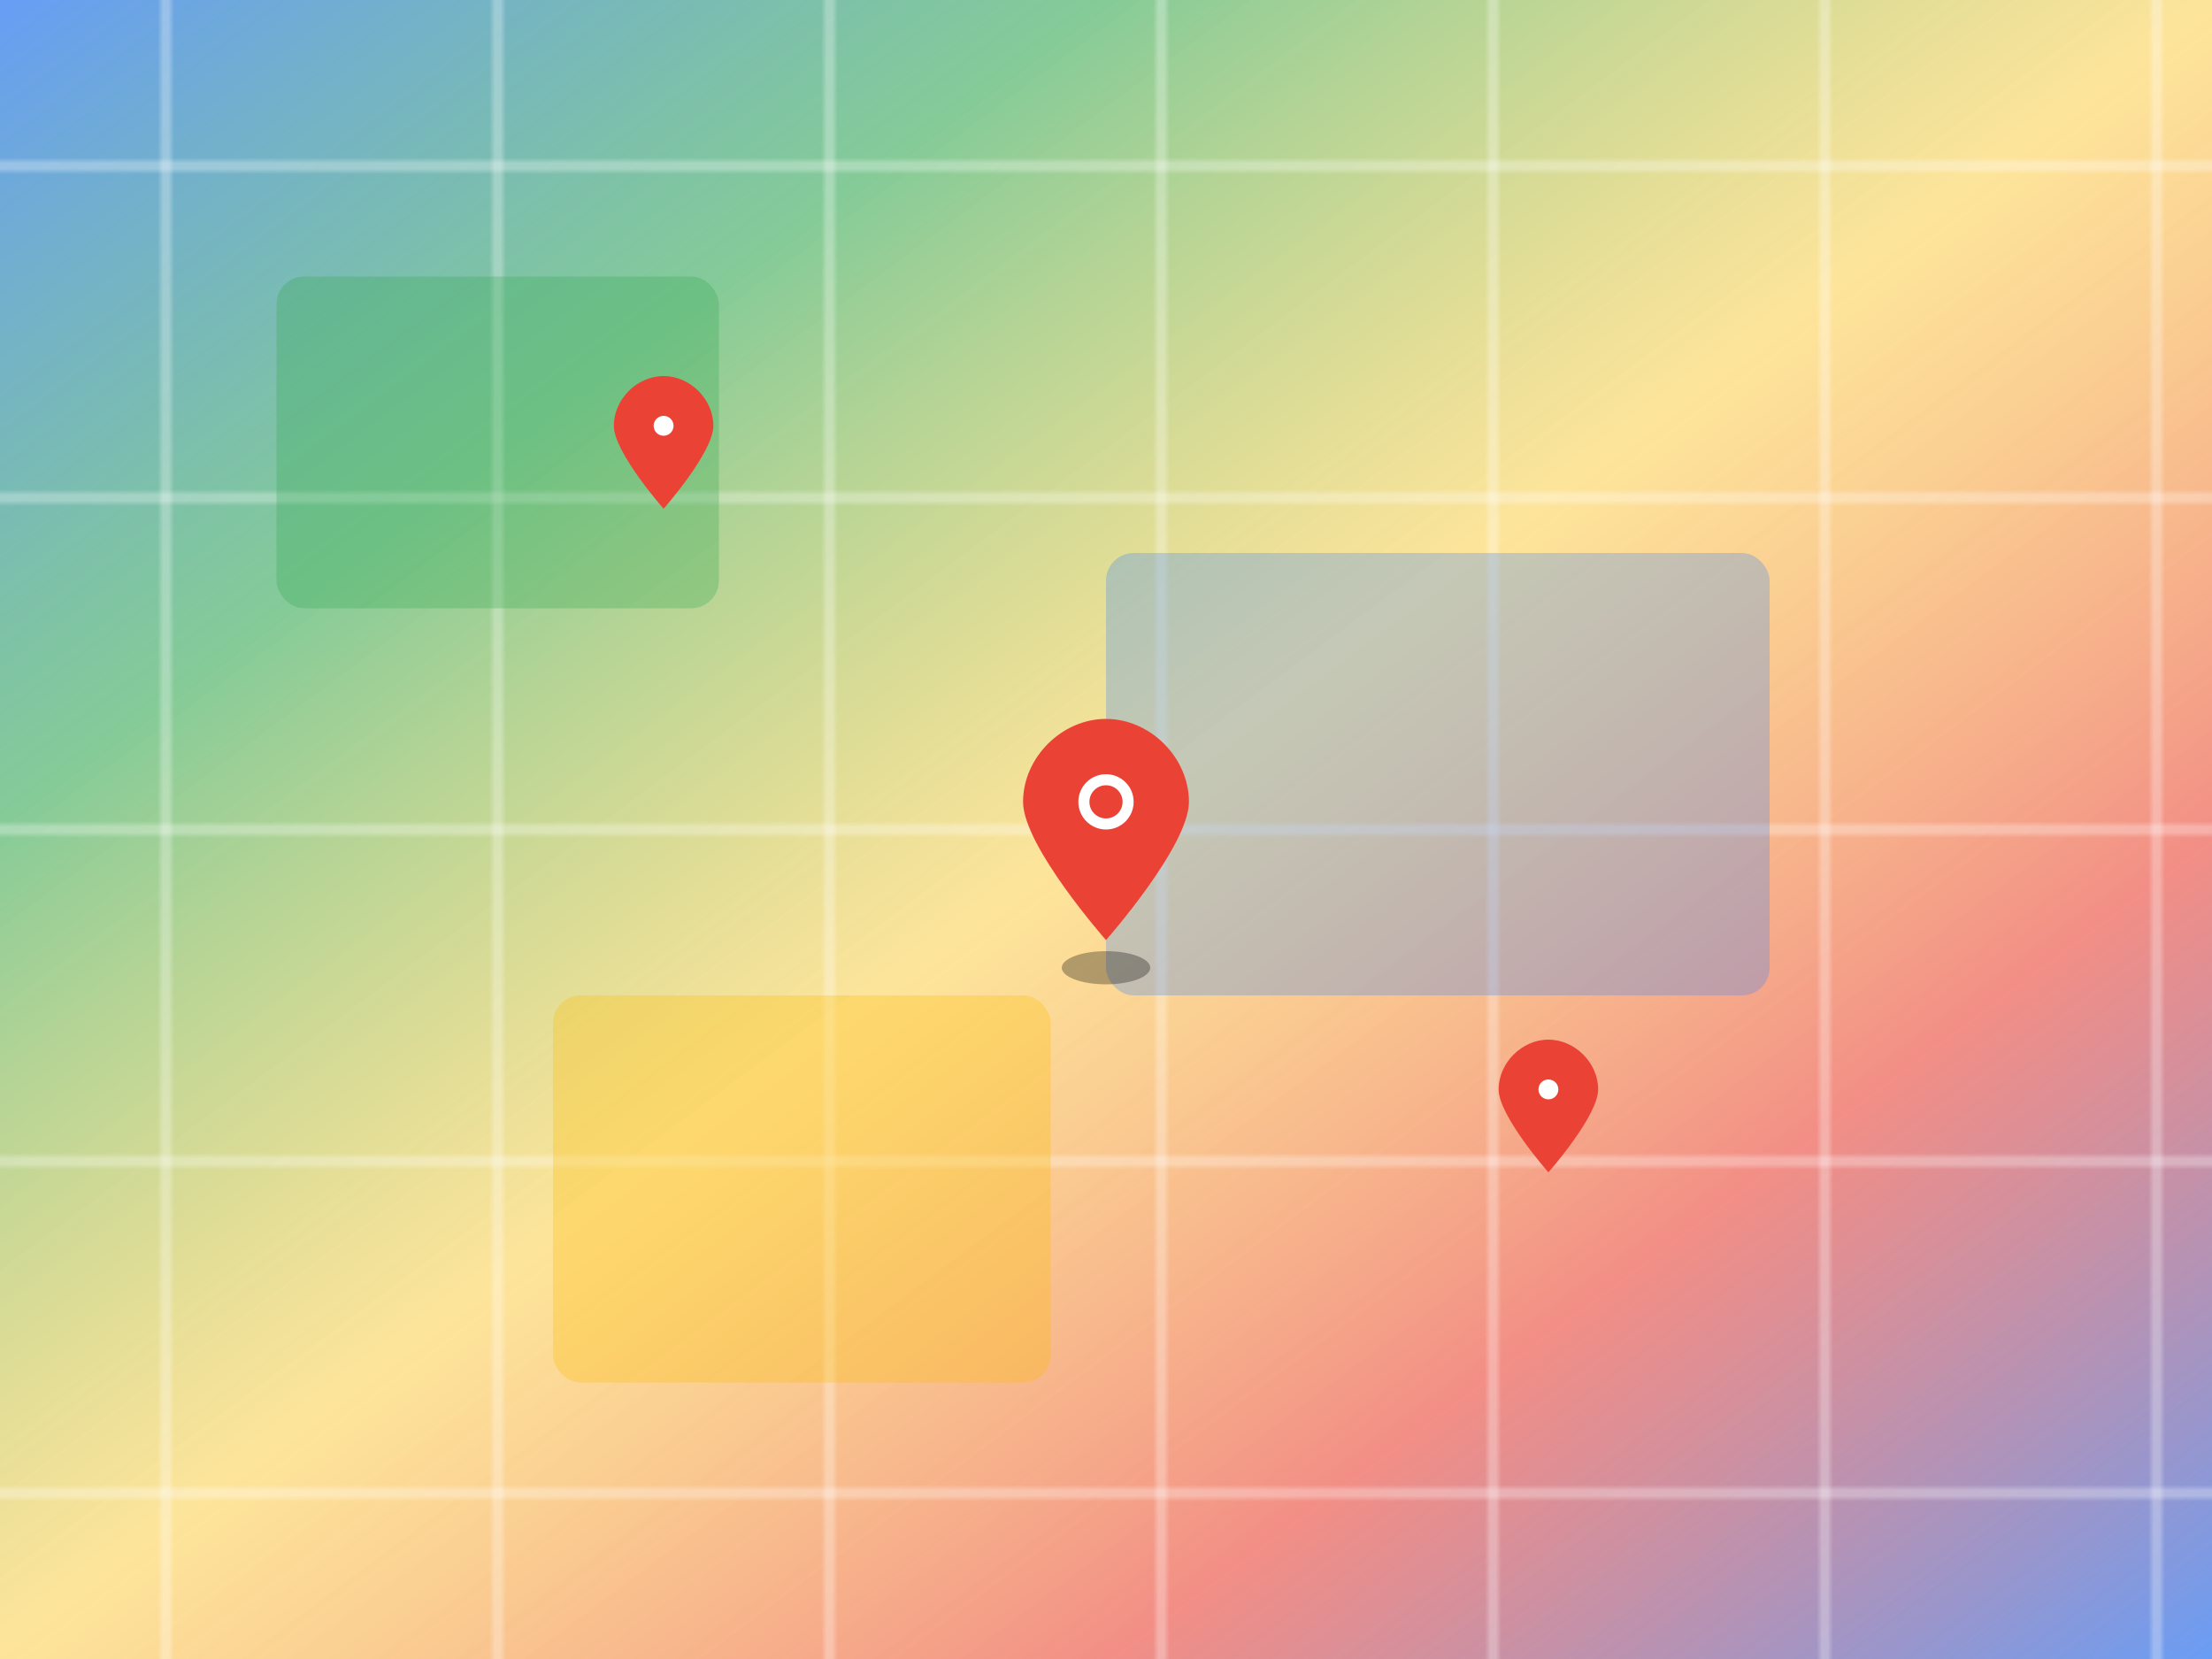 <svg width="400" height="300" viewBox="0 0 400 300" xmlns="http://www.w3.org/2000/svg">
  <!-- Google Maps style background -->
  <defs>
    <linearGradient id="mapGradient" x1="0%" y1="0%" x2="100%" y2="100%">
      <stop offset="0%" style="stop-color:#4285f4;stop-opacity:0.8" />
      <stop offset="25%" style="stop-color:#34a853;stop-opacity:0.6" />
      <stop offset="50%" style="stop-color:#fbbc05;stop-opacity:0.4" />
      <stop offset="75%" style="stop-color:#ea4335;stop-opacity:0.6" />
      <stop offset="100%" style="stop-color:#4285f4;stop-opacity:0.8" />
    </linearGradient>
    
    <!-- Roads pattern -->
    <pattern id="roads" patternUnits="userSpaceOnUse" width="60" height="60">
      <rect width="60" height="60" fill="none"/>
      <path d="M0,30 L60,30" stroke="white" stroke-width="2" opacity="0.3"/>
      <path d="M30,0 L30,60" stroke="white" stroke-width="2" opacity="0.3"/>
    </pattern>
  </defs>
  
  <!-- Base map background -->
  <rect width="400" height="300" fill="url(#mapGradient)"/>
  
  <!-- Roads overlay -->
  <rect width="400" height="300" fill="url(#roads)"/>
  
  <!-- Simulated map areas -->
  <rect x="50" y="50" width="80" height="60" fill="#34a853" opacity="0.3" rx="5"/>
  <rect x="200" y="100" width="120" height="80" fill="#4285f4" opacity="0.3" rx="5"/>
  <rect x="100" y="180" width="90" height="70" fill="#fbbc05" opacity="0.3" rx="5"/>
  
  <!-- Central Google Maps pin -->
  <g transform="translate(200, 150)">
    <!-- Pin shadow -->
    <ellipse cx="0" cy="25" rx="8" ry="3" fill="black" opacity="0.3"/>
    
    <!-- Pin body -->
    <path d="M0,-20 C-8,-20 -15,-13 -15,-5 C-15,3 0,20 0,20 C0,20 15,3 15,-5 C15,-13 8,-20 0,-20 Z" 
          fill="#ea4335"/>
    
    <!-- Pin center dot -->
    <circle cx="0" cy="-5" r="5" fill="white"/>
    <circle cx="0" cy="-5" r="3" fill="#ea4335"/>
  </g>
  
  <!-- Additional smaller pins -->
  <g transform="translate(120, 80) scale(0.6)">
    <path d="M0,-20 C-8,-20 -15,-13 -15,-5 C-15,3 0,20 0,20 C0,20 15,3 15,-5 C15,-13 8,-20 0,-20 Z" 
          fill="#ea4335"/>
    <circle cx="0" cy="-5" r="3" fill="white"/>
  </g>
  
  <g transform="translate(280, 200) scale(0.6)">
    <path d="M0,-20 C-8,-20 -15,-13 -15,-5 C-15,3 0,20 0,20 C0,20 15,3 15,-5 C15,-13 8,-20 0,-20 Z" 
          fill="#ea4335"/>
    <circle cx="0" cy="-5" r="3" fill="white"/>
  </g>
</svg> 